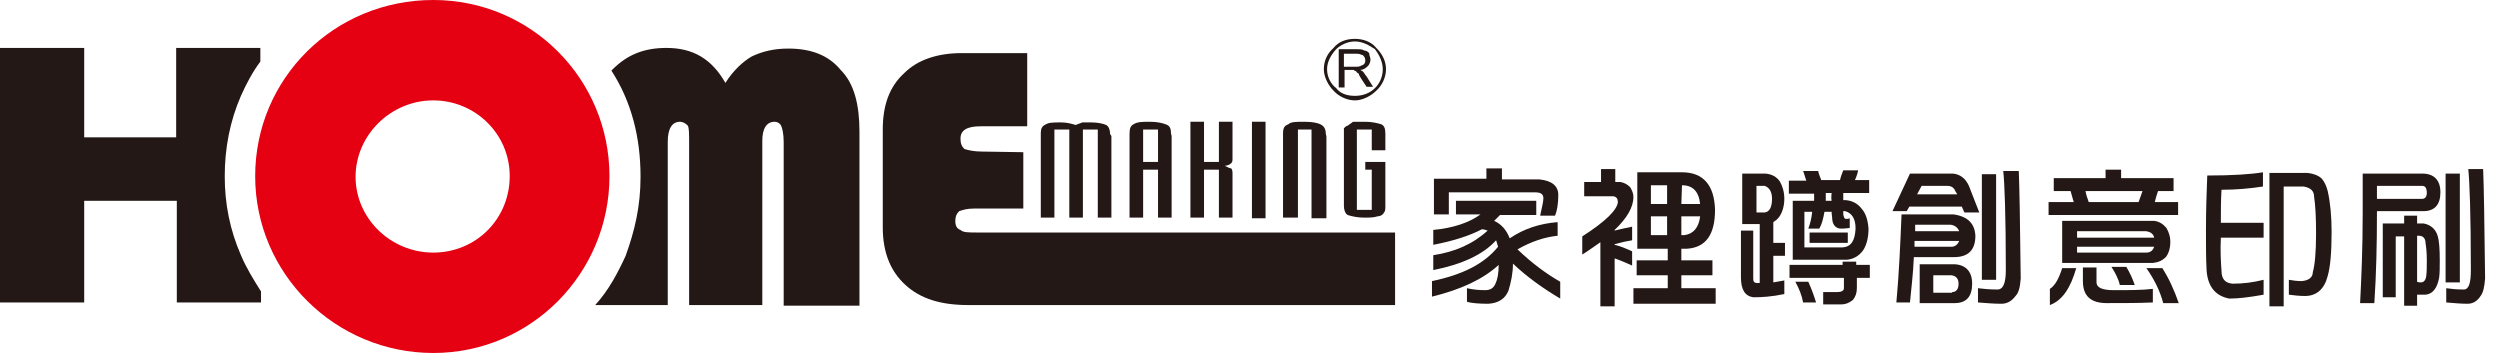 <?xml version="1.0" encoding="utf-8"?>
<!-- Generator: Adobe Illustrator 27.7.0, SVG Export Plug-In . SVG Version: 6.00 Build 0)  -->
<svg version="1.1" id="_圖層_2" xmlns="http://www.w3.org/2000/svg" xmlns:xlink="http://www.w3.org/1999/xlink" x="0px" y="0px"
	 viewBox="0 0 386 54.5" style="enable-background:new 0 0 386 54.5;" xml:space="preserve">
<style type="text/css">
	.st0{fill-rule:evenodd;clip-rule:evenodd;fill:#E50012;}
	.st1{fill:#231815;}
	.st2{enable-background:new    ;}
</style>
<g id="_圖層_1-2">
	<path class="st0" d="M66.9,0C82,0,94.1,12.2,94.1,27.2S82,54.5,66.9,54.5S39.4,42.3,39.4,27.2S51.6,0,66.9,0L66.9,0z M66.9,15.5
		c-6.6,0-12,5.4-12,11.8S60.3,39,66.9,39s11.8-5.2,11.8-11.8S73.3,15.5,66.9,15.5z"/>
	<path class="st1" d="M171.6,21v12.6h-2.1V20h-2.3v13.6h-2.1V20h-2.3v13.6h-2.1V20.5c0-0.6,0.2-1,0.6-1.2c0.6-0.4,1.2-0.4,2.5-0.4
		c1,0,1.6,0.2,2.3,0.4c0.4-0.2,0.6-0.2,1-0.4h1.4c1,0,1.9,0.2,2.3,0.4c0.4,0.2,0.6,0.8,0.6,1.4L171.6,21L171.6,21L171.6,21z
		 M176.5,25h2.3v-5h-2.3V25L176.5,25z M180.9,21v12.6h-2.1v-7.4h-2.3v7.4h-2.1v-13c0-0.8,0.2-1.2,0.6-1.4c0.6-0.4,1.4-0.4,2.5-0.4
		c1.2,0,2,0.2,2.5,0.4c0.6,0.2,0.8,0.6,0.8,1.4L180.9,21L180.9,21L180.9,21z M183.8,33.7V18.8h2.1V25h2.3v-6.2h2.1v5.6
		c0,0.4,0,0.6-0.2,0.8c-0.2,0.2-0.6,0.4-1,0.4c0.4,0.2,0.8,0.4,1,0.4c0.2,0.2,0.2,0.6,0.2,0.8v6.8h-2.1v-7.4h-2.3v7.4H183.8z
		 M193.3,18.8h2.1v14.9h-2.1V18.8L193.3,18.8z M204.8,21.1v12.6h-2.3V20h-2.1v13.6h-2.3v-13c0-0.8,0.2-1.2,0.8-1.4
		c0.4-0.4,1.2-0.4,2.5-0.4s2.1,0.2,2.5,0.4c0.4,0.2,0.8,0.6,0.8,1.4L204.8,21.1L204.8,21.1L204.8,21.1z M213.9,21.1v2.1h-2.1V20
		h-2.3v12.4h2.3v-6.2h-1V25h3.1v6.8c0,0.4,0,0.8-0.2,1c-0.2,0.4-0.6,0.6-1,0.6c-0.6,0.2-1.2,0.2-2.1,0.2c-1,0-1.9-0.2-2.5-0.4
		c-0.4-0.2-0.6-0.8-0.6-1.4v-12c0.2-0.2,0.4-0.4,0.6-0.4c0.2-0.2,0.6-0.4,0.8-0.6h1.9c1,0,1.9,0.2,2.5,0.4c0.4,0.2,0.6,0.6,0.6,1.4
		L213.9,21.1L213.9,21.1z"/>
	<path class="st1" d="M158,23.5v8.7h-7.6c-1.1,0-1.7,0.2-2.3,0.4c-0.4,0.4-0.6,0.8-0.6,1.5s0.2,1.2,0.8,1.4c0.4,0.4,1.2,0.4,2.7,0.4
		h64.4v11.2h-65.9c-4.3,0-7.4-1-9.7-3.1c-2.3-2.1-3.5-5-3.5-8.9V20c0-3.7,1-6.6,3.3-8.7c2.1-2.1,5.2-3.1,8.9-3.1h10.1v11.3h-7.2
		c-2.1,0-3.1,0.6-3.1,1.9c0,0.8,0.2,1.2,0.6,1.6c0.6,0.2,1.5,0.4,2.7,0.4L158,23.5L158,23.5z"/>
	<path class="st1" d="M0,7.4h13v13.8h14.2V7.4h13v2.1C39,11.1,38,13,37.2,14.8c-1.7,3.9-2.5,8.1-2.5,12.4s0.8,8.3,2.5,12.2
		c0.8,1.9,1.9,3.7,3.1,5.6v1.7h-13V31H13v15.7H0V7.4z"/>
	<path class="st1" d="M94.4,10.9l0.2-0.2c2.3-2.3,4.9-3.3,8.3-3.3c4.1,0,7,1.7,9.1,5.4c1.2-1.9,2.7-3.3,4.1-4.1
		c1.7-0.8,3.5-1.2,5.6-1.2c3.5,0,6.2,1,8.1,3.3c2.1,2.1,2.9,5.4,2.9,9.5v26.9H121V21.9c0-1.2-0.2-2.1-0.4-2.5
		c-0.2-0.4-0.6-0.6-1-0.6c-1.2,0-1.9,1-1.9,2.9v25.4h-11.3V21.9c0-1.2,0-2.1-0.2-2.5c-0.4-0.4-0.8-0.6-1.2-0.6c-1.2,0-1.9,1-1.9,3.1
		v25.2H91.9c2.1-2.3,3.5-5,4.7-7.6c1.4-3.9,2.3-7.6,2.3-12.2C98.9,21.2,97.5,15.7,94.4,10.9L94.4,10.9z"/>
	<path class="st1" d="M209.2,6L209.2,6c1.2,0,2.5,0.4,3.3,1.4l0,0c0.8,0.8,1.5,1.9,1.5,3.3l0,0c0,1.2-0.6,2.5-1.5,3.3
		c-0.8,0.8-2.1,1.5-3.3,1.5l0,0c-1.2,0-2.5-0.6-3.3-1.5c-0.8-0.8-1.5-2.1-1.5-3.3l0,0c0-1.4,0.6-2.5,1.5-3.3
		C206.7,6.4,207.9,6,209.2,6C209.2,6,209.2,6,209.2,6z M209.2,6.4L209.2,6.4c-1.2,0-2.3,0.6-2.9,1.2c-0.8,0.9-1.4,1.9-1.4,3.1l0,0
		c0,1.2,0.6,2.3,1.4,2.9c0.6,0.8,1.6,1.2,2.9,1.2l0,0c1.2,0,2.3-0.4,3.1-1.2c0.6-0.6,1.2-1.6,1.2-2.9l0,0c0-1.2-0.6-2.3-1.2-3.1l0,0
		C211.4,7,210.4,6.4,209.2,6.4z"/>
	<path class="st1" d="M206.7,13.6v-6h2.7c0.6,0,1,0,1.2,0.2c0.4,0,0.6,0.2,0.8,0.4c0,0.4,0.2,0.6,0.2,1s-0.2,0.8-0.4,1
		c-0.4,0.4-0.8,0.6-1.2,0.6c0.2,0,0.2,0.2,0.4,0.2c0.2,0.2,0.4,0.6,0.6,0.8l1,1.6h-1l-0.8-1.2c-0.2-0.4-0.4-0.6-0.4-0.8
		c-0.2-0.2-0.4-0.2-0.4-0.4c-0.1,0-0.3-0.1-0.4-0.2h-1.4v2.7H206.7L206.7,13.6z M207.5,10.3h1.9c0.2,0,0.6,0,0.8-0.2
		c0.2,0,0.4-0.2,0.4-0.2c0.2-0.2,0.2-0.4,0.2-0.6c0-0.4-0.2-0.6-0.4-0.8c-0.2,0-0.4-0.2-0.8-0.2h-2.1L207.5,10.3L207.5,10.3z"/>
	<g class="st2">
		<path class="st1" d="M237.2,31.1v2.1h-5.6c-0.3,0.3-0.6,0.6-0.9,0.9c1.1,0.5,1.9,1.4,2.4,2.7c2.2-1.5,4.7-2.3,7.4-2.5v2.1
			c-2,0.2-4.1,0.9-6.2,2.1c2.3,2.2,4.5,3.8,6.6,5v2.6c-2.7-1.6-5.2-3.4-7.3-5.4c0,1.5-0.3,2.9-0.7,4.2c-0.5,1.2-1.5,1.9-3.1,2
			c-1.5,0-2.6-0.1-3.3-0.3v-2.1c0.9,0.2,1.8,0.3,2.8,0.3c0.8,0,1.3-0.3,1.6-1c0.3-0.6,0.5-1.6,0.5-2.9c-2.4,2.2-5.8,3.8-10.3,4.9
			v-2.4c4.8-1,8.1-2.7,10.2-5.3c-0.1-0.4-0.2-0.7-0.3-1c-2,2.2-5.2,3.7-9.7,4.6v-2.3c3.3-0.5,6.1-1.7,8.4-3.8
			c-0.3-0.1-0.6-0.2-0.9-0.2c-1.9,1-4.4,1.8-7.5,2.4v-2.3c3.1-0.3,5.5-1.1,7.3-2.4h-3.8v-2.1H237.2z M231.9,26.1v1.6l5.8,0
			c1.9,0.2,2.9,1,2.9,2.4c0,1.4-0.2,2.5-0.5,3.2h-2.3c0.3-1.4,0.5-2.2,0.5-2.7c0-0.6-0.4-0.9-1.2-0.9h-13.4v3.4h-2.3l0-5.5h8.1v-1.6
			H231.9z"/>
		<path class="st1" d="M249.4,26.1v2h0.8c0.6,0.1,1.1,0.4,1.5,0.8c0.3,0.5,0.5,1,0.5,1.5c0,1.6-1,3.3-2.9,5.1v0.1
			c0.8-0.2,1.7-0.4,2.7-0.6v2.1c-0.7,0.1-1.6,0.3-2.7,0.6v0.1c0.9,0.2,1.8,0.6,2.7,1V41c-0.9-0.4-1.8-0.8-2.7-1.1v7.4h-2.2v-9.9
			c-0.9,0.6-1.8,1.3-2.8,1.9v-2.8c3.6-2.3,5.4-4.1,5.5-5.3c0-0.5-0.2-0.8-0.7-0.9h-4.5v-2.2h2.6v-2H249.4z M252.8,38.4V26.6h6.9
			c3.3,0,5,2,5.1,5.8c0,3.8-1.4,5.8-4.3,6h-0.9v1.8h4.8v2.3h-4.8v2h5.3v2.4h-12.7v-2.4h5.3v-2h-4.8v-2.3h4.8v-1.8H252.8z
			 M254.9,28.6v2.9h2.5v-2.9H254.9z M254.9,36.3h2.5v-2.9h-2.5V36.3z M259.7,28.6L259.7,28.6l-0.1,2.9h2.9
			C262.3,29.5,261.3,28.6,259.7,28.6z M260.1,36.3c1.4-0.2,2.2-1.2,2.4-2.9h-2.9v2.9H260.1z"/>
		<path class="st1" d="M274.8,28c0.4,0.7,0.7,1.6,0.7,2.7c0,1.1-0.3,2.1-0.8,2.8c-0.3,0.4-0.6,0.6-0.9,0.8v3.2h1.8v2h-1.8v4.1
			c0.5-0.1,1.1-0.2,1.7-0.3v2.1c-1.9,0.4-3.4,0.5-4.8,0.5c-1.3-0.2-1.9-1.2-1.9-3.1v-7.2h1.9v7.5c0,0.4,0.2,0.6,0.6,0.6
			c0.1,0,0.3,0,0.4,0v-9.1h-2.7v-7.8h3.6C273.6,26.9,274.3,27.3,274.8,28z M272.5,32.8c0.7-0.1,1.1-0.8,1.1-2.1c0-1.1-0.4-1.7-1.1-2
			h-1.3v4.1H272.5z M280.7,26.3c0.1,0.5,0.3,1,0.5,1.5h2.9c0.1-0.5,0.3-1,0.5-1.5h2.3c-0.1,0.5-0.3,1.1-0.5,1.5h2.2v2h-4
			c0,0.4,0,0.8,0,1.1h0.4c1.1,0.1,1.9,0.6,2.5,1.4c0.6,0.7,0.9,1.7,1,3c0,1.4-0.3,2.5-0.8,3.3c-0.7,1-1.6,1.4-2.5,1.5h-8.4v-9.1h3.3
			c0-0.2,0-0.4,0-0.6v-0.5h-3.9v-2h2.7c-0.2-0.5-0.3-1-0.5-1.5H280.7z M284.5,40.9v-0.5h2.1c0,0.2,0,0.4,0,0.5h2.1v2h-2v1.6
			c0,0.7-0.2,1.3-0.6,1.8c-0.6,0.5-1.2,0.7-1.8,0.7h-2.8v-1.9h2.1c0.7,0,1.1-0.2,1.1-0.6v-1.6h-8.4v-2H284.5z M279.2,43.5
			c0.5,1.1,0.9,2.2,1.2,3.2h-2c-0.2-1.1-0.6-2.1-1.2-3.2H279.2z M284.5,38.2c1.3-0.1,1.9-1,2-2.9c0-1.6-0.6-2.4-1.6-2.7h-0.3
			c0,0.2,0,0.4,0,0.5c0.1,0.5,0.2,0.7,0.4,0.7c0.2,0,0.4,0,0.6-0.1v1.5c-0.2,0-0.7,0.1-1.3,0.1c-0.8,0-1.3-0.5-1.4-1.4
			c0-0.4-0.1-0.8-0.1-1.2h-1.1c-0.2,1.1-0.4,1.9-0.8,2.6h-1.7c0.3-0.8,0.5-1.6,0.6-2.6h-1.2v5.5L284.5,38.2z M285.3,35.9v1.6h-5.9
			v-1.6H285.3z M282.8,29.8h-0.9v0.5c0,0.2,0,0.5,0,0.7h0.9C282.7,30.5,282.8,30.1,282.8,29.8z"/>
		<path class="st1" d="M294.4,32.6h-2.2l2.7-5.8h6.6c1.2,0.1,2,0.8,2.5,1.9l1.6,4.1h-2.3l-0.4-0.9h-8.1L294.4,32.6z M305,36.4
			c0,2.2-1.1,3.3-3.3,3.3h-6.2c-0.1,2.5-0.4,4.9-0.6,7h-2.1c0.4-4.3,0.6-8.8,0.8-13.6h8C303.8,33.4,304.9,34.5,305,36.4z
			 M301.3,38.1c0.6,0,1-0.4,1.2-0.9h-6.9c0,0.3,0,0.6,0,0.9H301.3z M302.5,35.7c-0.2-0.5-0.6-0.9-1.3-1h-5.5c0,0.3,0,0.7,0,1H302.5z
			 M301.9,29.5c-0.2-0.5-0.6-0.8-1.2-0.8h-4l-0.7,1.3h6.2L301.9,29.5z M304.5,43.8c0,2-0.9,3-2.7,3h-5.4l0-6h5.4
			C303.5,40.9,304.5,41.9,304.5,43.8z M301.4,45.1c0.6,0,1-0.4,1-1.3c0-0.8-0.4-1.2-1.1-1.3h-2.8v2.7H301.4z M311.7,26.4
			c0.1,2.3,0.2,7.8,0.3,16.6c-0.1,1.3-0.3,2.2-0.8,2.7c-0.6,0.8-1.3,1.2-2.2,1.2c-1.1,0-2.3-0.1-3.6-0.2v-2.2c0.8,0.1,1.8,0.2,3,0.2
			c0.9,0,1.3-1,1.3-3c0-8.5-0.2-13.6-0.4-15.3H311.7z M308.2,26.9v16.3H306V26.9H308.2z"/>
		<path class="st1" d="M325.1,27.5v-1.3h2.4v1.3h8.1v2h-2.4c-0.2,0.6-0.4,1.2-0.5,1.7h3.6v2h-20v-2h3.9c-0.2-0.5-0.3-1.1-0.5-1.7
			h-2.6v-2H325.1z M320.6,41.3c-0.9,3.2-2.2,5.1-4.1,5.8v-2.5c0.8-0.5,1.4-1.6,1.9-3.2H320.6z M334.5,35.2c0.4,0.7,0.6,1.4,0.6,2.1
			c0,1.1-0.3,1.9-0.7,2.4c-0.5,0.5-1.1,0.8-2,0.9h-14v-6.5h14.2C333.4,34.2,334,34.6,334.5,35.2z M331.4,35.7h-10.7v1h11.9
			C332.5,36.1,332,35.8,331.4,35.7z M320.7,39h10.7c0.6,0,1-0.3,1.2-0.9h-11.9V39z M323.7,41.3c0,0.6,0,1.4,0,2.3
			c0,0.8,0.9,1.2,2.6,1.2c2.5,0,4.5,0,6.1-0.2v2.1c-2.3,0.1-4.6,0.1-7.1,0.1c-2.5,0-3.7-1.1-3.7-3.4c0-0.8,0-1.5,0-2.1H323.7z
			 M330.2,31.2c0.2-0.6,0.4-1.1,0.6-1.7H322c0.1,0.6,0.3,1.1,0.5,1.7H330.2z M328.3,41.2c0.6,1,1,1.9,1.3,2.8h-2.3
			c-0.2-0.9-0.7-1.9-1.3-2.8H328.3z M333.8,41.3c1.1,1.7,1.9,3.5,2.6,5.5l-2.4,0c-0.5-1.9-1.4-3.7-2.6-5.4H333.8z"/>
		<path class="st1" d="M343,41.8c0,1.2,0.5,1.9,1.7,2c1.7,0,3.2-0.2,4.8-0.6l0,2.3c-2.2,0.4-3.9,0.6-5.3,0.6
			c-2.1-0.4-3.3-1.8-3.5-4.3c-0.1-1.8-0.1-3.9-0.1-6.2c0-3.2,0.1-6,0.2-8.5c4,0,6.8-0.2,8.6-0.5v2.2c-2,0.3-4.1,0.5-6.4,0.5
			c-0.1,1.6-0.1,3.3-0.1,5.1h6.6v2.3h-6.6C342.8,38.7,342.9,40.5,343,41.8z M358.5,27.6c0.4,0.5,0.7,1.1,0.9,1.9
			c0.4,1.8,0.6,3.9,0.6,6.3c0,3.2-0.2,5.4-0.6,6.8c-0.5,2-1.7,3.1-3.5,3.1c-0.9,0-1.7-0.1-2.5-0.2v-2.3c0.6,0.1,1.2,0.2,2,0.2
			c1.1-0.1,1.7-0.6,1.7-1.4c0.3-1,0.5-3,0.5-5.9c0-2.5-0.1-4.4-0.3-5.7c0-0.9-0.5-1.4-1.6-1.6h-3.1l0,18.5h-2.2V26.7l5.9,0
			C357.2,26.8,358,27.1,358.5,27.6z"/>
		<path class="st1" d="M367,32.9c0,4.7-0.1,9.4-0.4,13.9h-2.2c0.2-3.9,0.4-8.5,0.4-13.9v-6.1h9.2c1.8,0,2.8,1,2.8,2.9
			c0,1.9-0.9,2.9-2.6,2.9H367V32.9z M367,30.7h7c0.4,0,0.7-0.3,0.7-0.9c0-0.7-0.2-1.1-0.7-1.1h-7V30.7z M373.2,33.3v1.2h1
			c1.1,0.2,1.9,0.9,2.2,2c0.2,0.7,0.3,1.9,0.3,3.7c0,1.1,0,2-0.1,2.7c-0.3,1.6-1,2.5-2.1,2.6c-0.5,0-1,0-1.3,0v1.7h-2V36.5h-1.3v9.4
			h-2V34.5h3.3v-1.2H373.2z M373.8,43.6c0.4,0,0.7-0.3,0.8-0.9c0.1-0.7,0.1-1.5,0.1-2.5c0-1.2-0.1-2.1-0.2-2.7c0-0.7-0.4-1.1-1-1.1
			h-0.3v7.1C373.4,43.6,373.6,43.6,373.8,43.6z M383.4,26.2c0.1,2.3,0.2,7.9,0.3,16.8c-0.1,1.3-0.3,2.2-0.7,2.7
			c-0.5,0.8-1.2,1.2-2,1.2c-1,0-2.1-0.1-3.3-0.2v-2.2c0.7,0.1,1.6,0.2,2.7,0.2c0.8,0,1.1-1,1.1-3c0-8.7-0.2-13.8-0.4-15.6H383.4z
			 M379.8,26.8v16.8h-2.2V26.8H379.8z"/>
	</g>
</g>
</svg>
